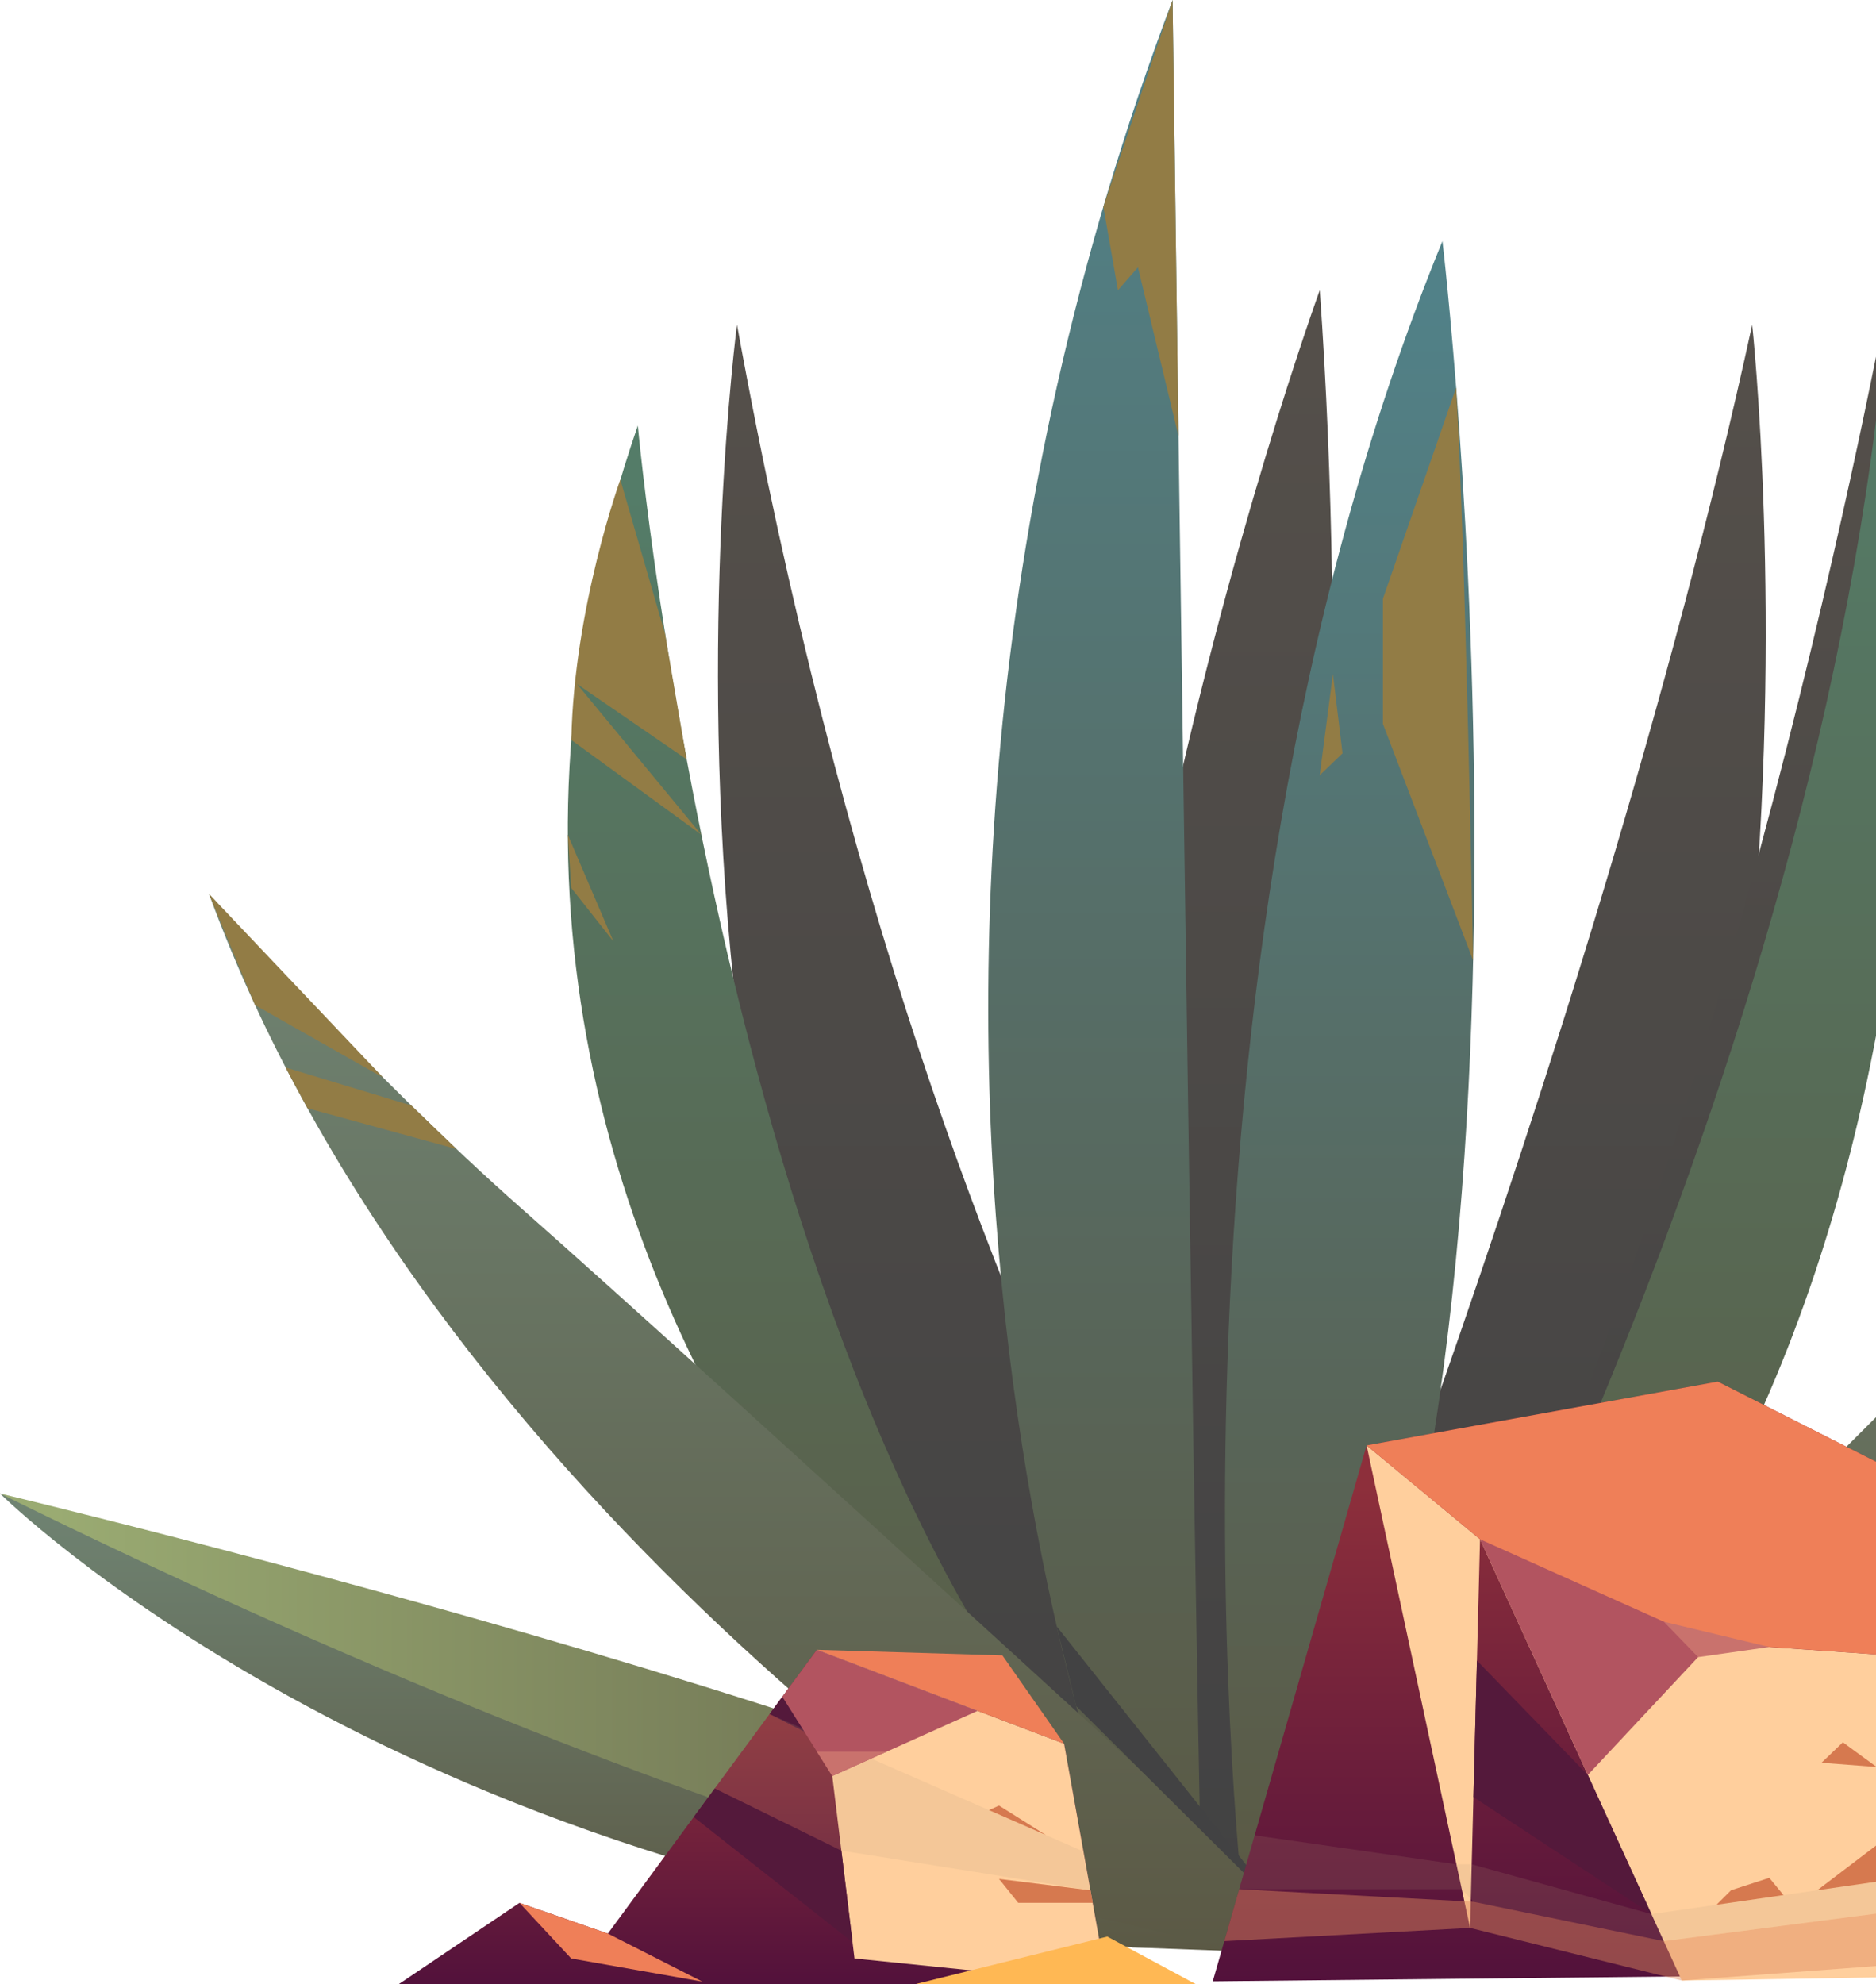 <svg xmlns="http://www.w3.org/2000/svg" xmlns:xlink="http://www.w3.org/1999/xlink" viewBox="0 0 513.63 543.07"><defs><style>.cls-1{isolation:isolate;}.cls-10,.cls-11,.cls-12,.cls-13,.cls-14,.cls-15,.cls-16,.cls-17,.cls-18,.cls-19,.cls-2,.cls-20,.cls-21,.cls-22,.cls-23,.cls-24,.cls-25,.cls-26,.cls-27,.cls-28,.cls-3,.cls-4,.cls-5,.cls-6,.cls-7,.cls-8,.cls-9{fill-rule:evenodd;}.cls-2{fill:url(#Áåçûìÿííûé_ãðàäèåíò_3);}.cls-3{fill:url(#Áåçûìÿííûé_ãðàäèåíò_47);}.cls-4{fill:url(#Áåçûìÿííûé_ãðàäèåíò_23);}.cls-5{fill:url(#Áåçûìÿííûé_ãðàäèåíò_23-2);}.cls-6{fill:url(#Áåçûìÿííûé_ãðàäèåíò_53);}.cls-7{fill:url(#Áåçûìÿííûé_ãðàäèåíò_23-3);}.cls-8{fill:url(#Áåçûìÿííûé_ãðàäèåíò_23-4);}.cls-9{fill:url(#Áåçûìÿííûé_ãðàäèåíò_55);}.cls-10{fill:url(#Áåçûìÿííûé_ãðàäèåíò_55-2);}.cls-11{fill:url(#Áåçûìÿííûé_ãðàäèåíò_53-2);}.cls-12{fill:url(#Áåçûìÿííûé_ãðàäèåíò_2);}.cls-13{fill:url(#Áåçûìÿííûé_ãðàäèåíò_2-2);}.cls-14{fill:url(#Áåçûìÿííûé_ãðàäèåíò_2-3);}.cls-15{fill:url(#Áåçûìÿííûé_ãðàäèåíò_2-4);}.cls-16{fill:#927c45;}.cls-17{fill:#424243;}.cls-18{fill:url(#Áåçûìÿííûé_ãðàäèåíò_299);}.cls-19{fill:#ffcf9d;mix-blend-mode:soft-light;}.cls-20{fill:#ef7f58;}.cls-21{fill:#54193b;}.cls-22{fill:#b89c7e;mix-blend-mode:color-dodge;opacity:0.15;}.cls-23{fill:#b25460;}.cls-24{fill:#c9726d;}.cls-25{fill:#d6794f;}.cls-26{fill:url(#Áåçûìÿííûé_ãðàäèåíò_299-2);}.cls-27{fill:#de895f;mix-blend-mode:multiply;opacity:0.46;}.cls-28{fill:#ffb854;}</style><linearGradient id="Áåçûìÿííûé_ãðàäèåíò_3" x1="-1463.91" y1="877.08" x2="-1096.34" y2="877.08" gradientTransform="translate(2870.28)" gradientUnits="userSpaceOnUse"><stop offset="0.04" stop-color="#9aab72"/><stop offset="1" stop-color="#5b5945"/></linearGradient><linearGradient id="Áåçûìÿííûé_ãðàäèåíò_47" x1="-1096.34" y1="903.42" x2="-757.36" y2="903.42" gradientTransform="translate(2870.28)" gradientUnits="userSpaceOnUse"><stop offset="0" stop-color="#5b5945"/><stop offset="0.96" stop-color="#9aab72"/></linearGradient><linearGradient id="Áåçûìÿííûé_ãðàäèåíò_23" x1="-1180.86" y1="930.83" x2="-1180.86" y2="493.96" gradientTransform="translate(2870.28)" gradientUnits="userSpaceOnUse"><stop offset="0.01" stop-color="#424243"/><stop offset="0.96" stop-color="#544f4a"/></linearGradient><linearGradient id="Áåçûìÿííûé_ãðàäèåíò_23-2" x1="-1051.84" y1="930.83" x2="-1051.84" y2="493.96" xlink:href="#Áåçûìÿííûé_ãðàäèåíò_23"/><linearGradient id="Áåçûìÿííûé_ãðàäèåíò_53" x1="-1225.66" y1="929.04" x2="-1225.66" y2="521.61" gradientTransform="translate(2870.28)" gradientUnits="userSpaceOnUse"><stop offset="0" stop-color="#5b5943"/><stop offset="0.96" stop-color="#547c68"/></linearGradient><linearGradient id="Áåçûìÿííûé_ãðàäèåíò_23-3" x1="-1026.44" y1="923.74" x2="-1026.44" y2="484.55" xlink:href="#Áåçûìÿííûé_ãðàäèåíò_23"/><linearGradient id="Áåçûìÿííûé_ãðàäèåíò_23-4" x1="-1132.5" y1="929.04" x2="-1132.5" y2="484.55" xlink:href="#Áåçûìÿííûé_ãðàäèåíò_23"/><linearGradient id="Áåçûìÿííûé_ãðàäèåíò_55" x1="-1164.08" y1="930.83" x2="-1164.08" y2="405.13" gradientTransform="translate(2870.28)" gradientUnits="userSpaceOnUse"><stop offset="0" stop-color="#5b5943"/><stop offset="0.32" stop-color="#58665a"/><stop offset="0.97" stop-color="#518188"/></linearGradient><linearGradient id="Áåçûìÿííûé_ãðàäèåíò_55-2" x1="-1094.38" y1="929.04" x2="-1094.38" y2="471.12" xlink:href="#Áåçûìÿííûé_ãðàäèåíò_55"/><linearGradient id="Áåçûìÿííûé_ãðàäèåíò_53-2" x1="-1022.33" y1="930.83" x2="-1022.33" y2="484.55" xlink:href="#Áåçûìÿííûé_ãðàäèåíò_53"/><linearGradient id="Áåçûìÿííûé_ãðàäèåíò_2" x1="-1251.52" y1="940.27" x2="-1251.52" y2="649.79" gradientTransform="translate(2870.28)" gradientUnits="userSpaceOnUse"><stop offset="0" stop-color="#5b5945"/><stop offset="0.98" stop-color="#6f8372"/></linearGradient><linearGradient id="Áåçûìÿííûé_ãðàäèåíò_2-2" x1="-1036.74" y1="940.27" x2="-1036.74" y2="665.58" xlink:href="#Áåçûìÿííûé_ãðàäèåíò_2"/><linearGradient id="Áåçûìÿííûé_ãðàäèåíò_2-3" x1="-1293.56" y1="938.35" x2="-1293.56" y2="813.89" xlink:href="#Áåçûìÿííûé_ãðàäèåíò_2"/><linearGradient id="Áåçûìÿííûé_ãðàäèåíò_2-4" x1="-1023.31" y1="940.27" x2="-1023.31" y2="813.89" xlink:href="#Áåçûìÿííûé_ãðàäèåíò_2"/><linearGradient id="Áåçûìÿííûé_ãðàäèåíò_299" x1="-1257.75" y1="948.58" x2="-1257.75" y2="870.33" gradientTransform="translate(1463.91 -405.13)" gradientUnits="userSpaceOnUse"><stop offset="0" stop-color="#52113b"/><stop offset="0.97" stop-color="#8d2f3b"/></linearGradient><linearGradient id="Áåçûìÿííûé_ãðàäèåíò_299-2" x1="-1041.08" y1="948.1" x2="-1041.08" y2="807.76" xlink:href="#Áåçûìÿííûé_ãðàäèåíò_299"/></defs><g class="cls-1"><g id="Layer_3" data-name="Layer 3"><path class="cls-2" d="M1406.37,813.89s306.64,73,367.57,126.38C1773.94,940.27,1618.77,940.27,1406.37,813.89Z" transform="translate(-1406.37 -405.13)"/><path class="cls-3" d="M1920,866.58c-49.64,18.63-101.57,42.85-146.06,73.69,0,0,66.31-17.93,146.06-45.32Z" transform="translate(-1406.37 -405.13)"/><path class="cls-4" d="M1608.15,494s-44.62,337.79,127.32,436.87h40.44S1664.28,802.92,1608.15,494Z" transform="translate(-1406.37 -405.13)"/><path class="cls-5" d="M1886.1,494s35,323-110.19,436.87L1747.08,929S1842,696.79,1886.1,494Z" transform="translate(-1406.37 -405.13)"/><path class="cls-6" d="M1581,521.61s26.86,296,146.41,394.75L1719.35,929S1496.37,766.87,1581,521.61Z" transform="translate(-1406.37 -405.13)"/><path class="cls-7" d="M1920,502.75c-13.9,69.22-68.32,317.53-152.31,421l27.21-7.38s103.75-164,125.1-377.15Z" transform="translate(-1406.37 -405.13)"/><path class="cls-8" d="M1767.71,484.55S1667,761,1719.35,929h27.73S1782.49,692.76,1767.71,484.55Z" transform="translate(-1406.37 -405.13)"/><path class="cls-9" d="M1719.35,929S1618.77,693,1727.41,405.13c0,0,5.37,406.47,8.06,525.7Z" transform="translate(-1406.37 -405.13)"/><path class="cls-10" d="M1747.08,929S1716.67,678,1801.29,471.12c0,0,37.61,315.4-43,457.92Z" transform="translate(-1406.37 -405.13)"/><path class="cls-11" d="M1920,520.19c-26.24,210.52-144.09,410.64-144.09,410.64,88.8-62.56,128-156.58,144.09-242.21Z" transform="translate(-1406.37 -405.13)"/><path class="cls-12" d="M1716.4,938.11s-188.16-111.86-252.81-288.32c0,0,44,49.48,85.8,86.3,53,46.67,224.55,204.18,224.55,204.18Z" transform="translate(-1406.37 -405.13)"/><path class="cls-13" d="M1920,793c-86.47,87.36-172.92,145.38-172.92,145.38l26.86,1.92s91.09-30,146.06-83Z" transform="translate(-1406.37 -405.13)"/><path class="cls-14" d="M1747.08,938.35s-123.22-17.21-340.71-124.46c0,0,106.94,106.29,310,124.22Z" transform="translate(-1406.37 -405.13)"/><path class="cls-15" d="M1920,885.82l-146.06,54.45s65.76-10.41,146.06-35.74Z" transform="translate(-1406.37 -405.13)"/><polygon class="cls-16" points="321.04 0 302.09 56.58 306.08 79.43 311.56 73.16 322.66 119.38 321.04 0"/><path class="cls-16" d="M1805.05,511.2,1785,569v34.25L1809.7,668S1807.66,556.21,1805.05,511.2Z" transform="translate(-1406.37 -405.13)"/><polygon class="cls-16" points="361.32 212.19 364.94 184.47 367.57 206.18 361.32 212.19"/><path class="cls-16" d="M1562.79,607.66l35.61,25.92-34.05-41.24,30,20.62-5.9-34.35-12.24-42.21S1563.53,571.31,1562.79,607.66Z" transform="translate(-1406.37 -405.13)"/><polygon class="cls-16" points="155.45 228.46 167.94 257.64 156.42 243.05 155.45 228.46"/><polygon class="cls-16" points="78.2 292.16 112.61 302.57 125 314.49 84.19 303.32 78.2 292.16"/><polygon class="cls-16" points="69.84 275.09 104.91 294.95 57.22 244.67 69.84 275.09"/><polygon class="cls-17" points="289.32 445.14 351.93 523.91 351.93 523.91 294.67 467.01 289.32 445.14"/><path class="cls-17" d="M1849.76,858.39s-62.39,54-91.45,70.65l99-81.32Z" transform="translate(-1406.37 -405.13)"/><polygon class="cls-18" points="303.17 543.07 291.34 477.25 223.66 451.54 166.42 529.21 142.23 520.8 109.15 543.07 303.17 543.07"/><polygon class="cls-19" points="223.66 451.54 233.95 536.02 303.17 543.07 291.34 477.25 223.66 451.54"/><polygon class="cls-20" points="223.66 451.54 291.34 477.25 274.45 453.08 223.66 451.54"/><polygon class="cls-20" points="142.23 520.8 144.67 523.43 156.38 536.02 192.29 542.36 166.42 529.21 142.23 520.8"/><polygon class="cls-21" points="195.7 489.49 230.36 506.51 233.41 531.58 189.93 497.31 195.7 489.49"/><polygon class="cls-21" points="210.7 469.13 226.79 477.25 225.8 469.13 214.19 464.39 210.7 469.13"/><polygon class="cls-22" points="296.64 506.75 210.7 469.13 195.7 489.49 230.36 506.51 298.55 517.37 296.64 506.75"/><polygon class="cls-23" points="214.19 464.39 227.87 486.1 267.66 468.25 223.66 451.54 214.19 464.39"/><polygon class="cls-24" points="223.66 479.42 242.76 479.42 227.87 486.1 223.66 479.42"/><polygon class="cls-25" points="273.52 514.25 278.78 520.8 299.17 520.8 298.55 517.37 273.52 514.25"/><polygon class="cls-25" points="270.77 495.42 273.52 494.17 286.35 502.24 270.77 495.42"/><polygon class="cls-26" points="513.63 400.07 470.31 378.14 374.16 395.6 332.04 542.28 513.63 540.38 513.63 400.07"/><polygon class="cls-19" points="513.63 452.8 436.91 447.5 374.16 395.6 402.49 527.66 405.22 421.29 460.46 542.07 513.63 541.22 513.63 452.8"/><polygon class="cls-20" points="513.63 400.07 470.31 378.14 374.16 395.6 436.91 447.5 513.63 452.8 513.63 400.07"/><polygon class="cls-21" points="403.41 491.85 452.15 523.88 434.73 485.8 404.37 454.5 403.41 491.85"/><polygon class="cls-22" points="513.63 515.03 452.15 523.88 402.94 510.25 398.76 510.25 343.51 502.32 339.28 517.07 400.22 517.07 403.41 520.5 455.53 531.28 513.63 523.75 513.63 515.03"/><polygon class="cls-27" points="513.63 523.75 455.53 531.28 403.41 520.5 339.28 517.07 335.2 531.28 402.49 527.66 460.46 542.07 513.63 538.09 513.63 523.75"/><polygon class="cls-23" points="405.22 421.29 468.54 449.68 434.73 485.8 405.22 421.29"/><polygon class="cls-24" points="455.53 443.85 484.42 450.78 464.93 453.55 455.53 443.85"/><polygon class="cls-25" points="513.63 505.12 497.56 517.35 513.63 515.03 513.63 505.12"/><polygon class="cls-25" points="488.31 518.68 484.42 513.95 473.95 517.35 469.97 521.32 488.31 518.68"/><polygon class="cls-25" points="513.63 483.49 504.56 476.86 498.71 482.46 513.63 483.6 513.63 483.49"/><polygon class="cls-28" points="327.43 543.07 303.17 530.03 250.51 543.07 327.43 543.07"/></g></g></svg>